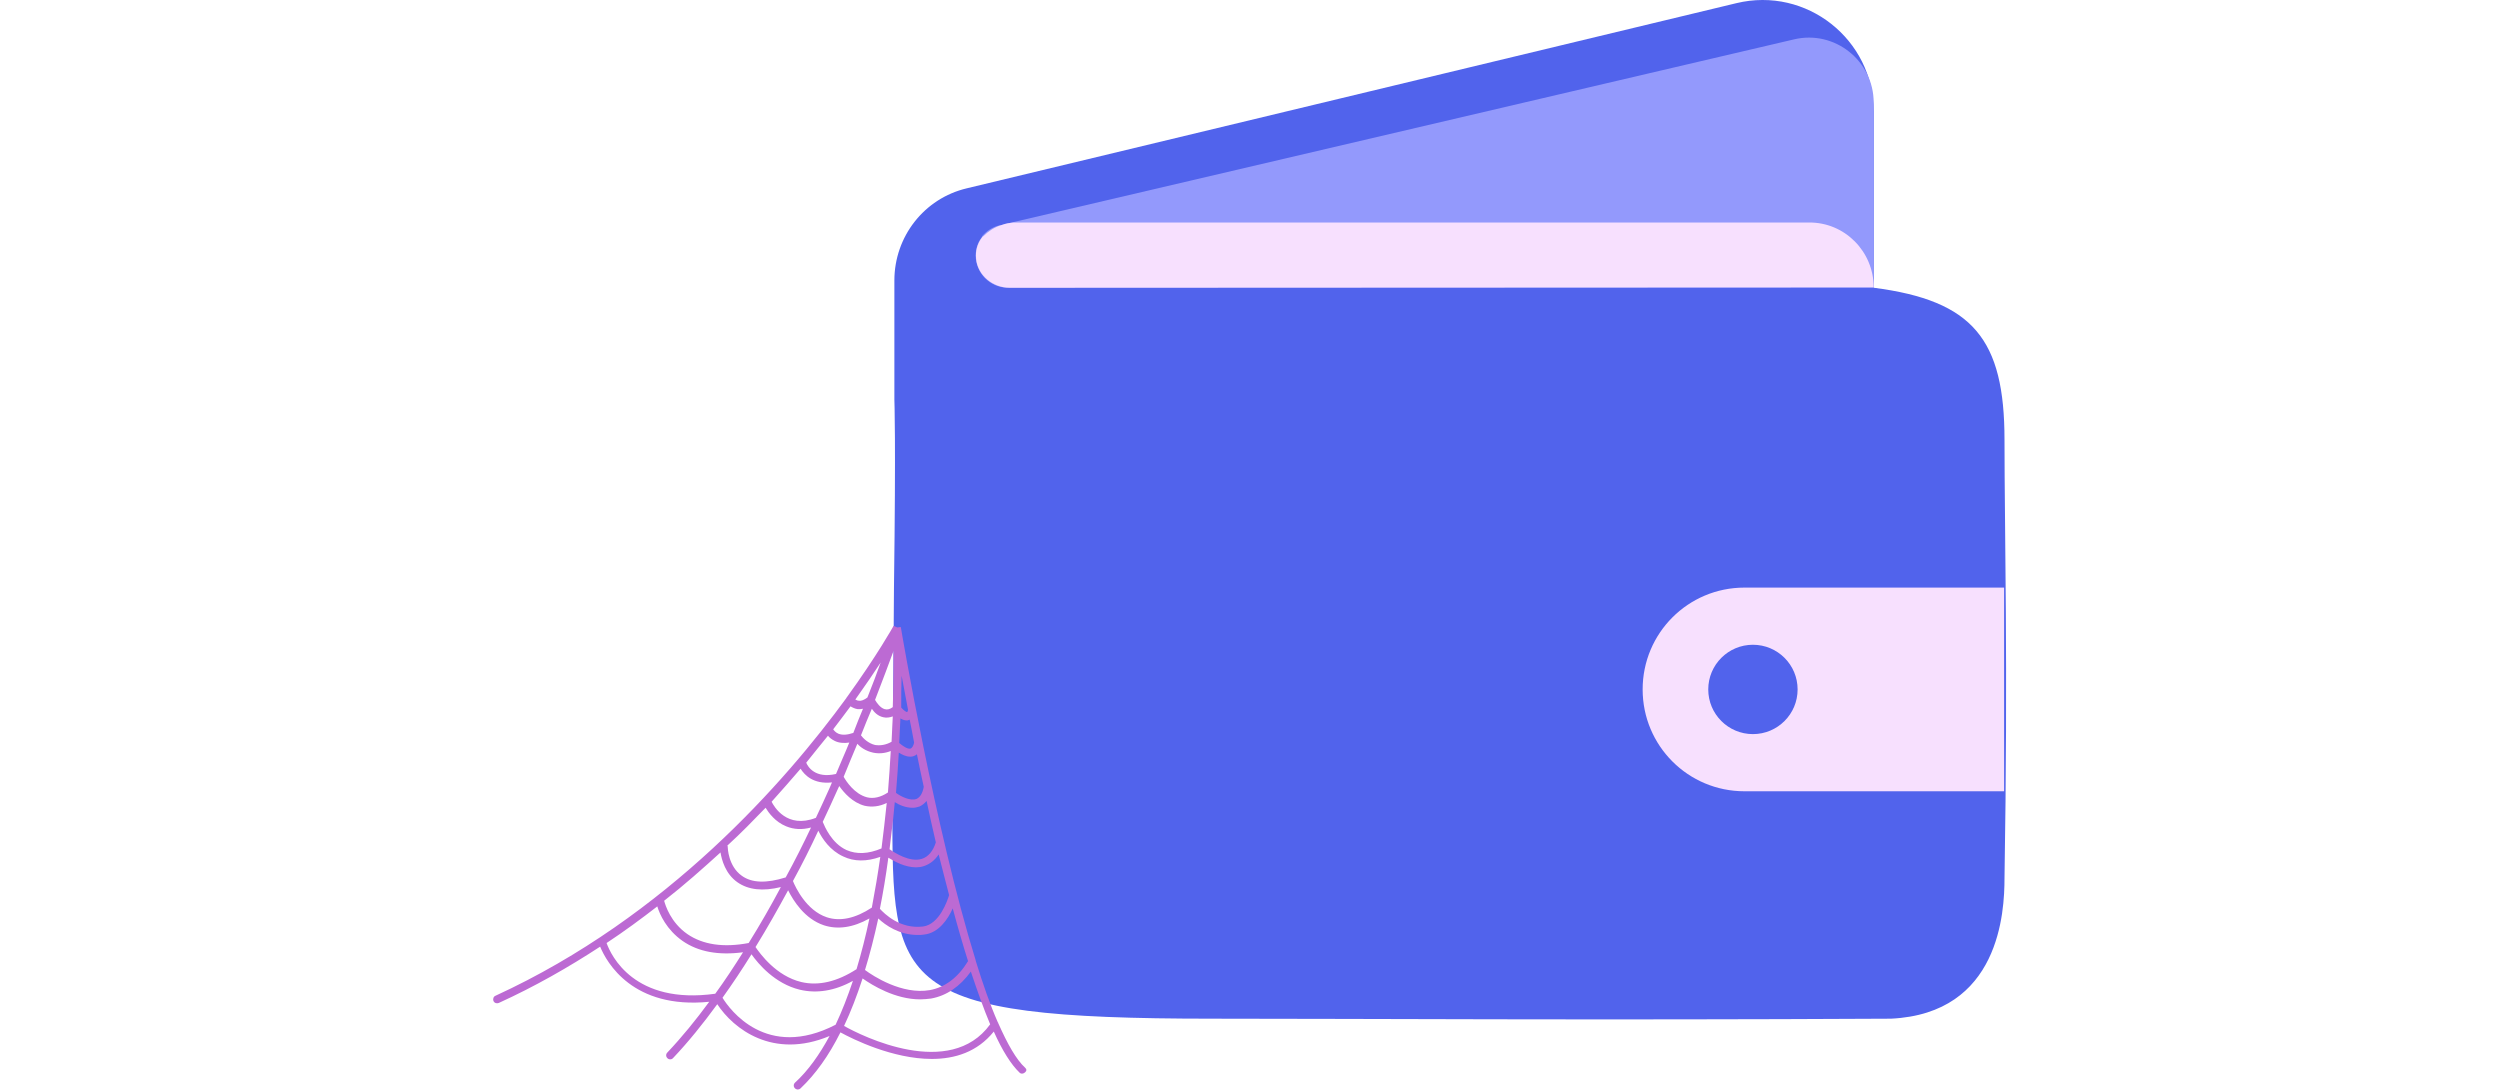 <svg width="296" height="129" viewBox="0 0 596 429" fill="none" xmlns="http://www.w3.org/2000/svg">
<path d="M543.574 113.293V43.876C543.574 15.507 517.107 -5.413 489.53 1.243L186.503 74.147C169.703 78.109 157.975 93.166 157.975 110.441V157.353C157.975 157.353 158.609 173.202 157.817 230.891L157.183 318.534C157.183 388.11 157.183 401.106 283.18 401.106C341.503 401.106 431.999 401.74 550.389 401.106C593.181 399.046 595.083 359.107 595.083 345.794C596.509 261.004 595.083 208.861 595.083 173.202C595.083 133.58 582.721 118.365 543.574 113.293Z" fill="#5163EC"/>
<path d="M543.574 40.389V113.293H202.668C195.695 113.293 189.989 107.588 189.989 100.614C189.989 98.079 190.782 95.543 192.208 93.641C192.367 93.483 192.525 93.324 192.525 93.007C194.268 90.947 196.646 89.362 199.34 88.728H199.657L203.461 87.777L512.194 15.507C528.201 11.703 543.574 23.907 543.574 40.389Z" fill="#9399FC"/>
<path d="M543.574 113.135C543.574 113.135 543.574 113.293 543.574 113.135L203.302 113.293C196.645 113.293 190.781 108.38 190.147 101.882C189.831 98.871 190.623 96.018 192.366 93.641C192.525 93.483 192.683 93.166 193 93.007C194.902 91.105 197.279 89.52 199.815 88.728C201.083 88.252 202.193 87.936 203.619 87.777C204.411 87.618 205.045 87.618 205.838 87.618H518.058C532.163 87.46 543.574 99.03 543.574 113.135Z" fill="#F7E0FE"/>
<path d="M595.083 231.366H492.7C470.512 231.366 452.603 249.275 452.603 271.464C452.603 293.652 470.512 311.561 492.7 311.561H594.924V231.366H595.083Z" fill="#F7E0FE"/>
<path d="M496.028 289.056C505.743 289.056 513.62 281.18 513.62 271.464C513.62 261.748 505.743 253.872 496.028 253.872C486.312 253.872 478.436 261.748 478.436 271.464C478.436 281.18 486.312 289.056 496.028 289.056Z" fill="#5163EC"/>
<path d="M209.483 420.442C205.996 417.272 202.51 411.091 198.864 402.85C198.864 402.691 198.864 402.691 198.706 402.533C195.695 395.718 192.842 387.476 189.989 378.284C189.989 378.284 189.989 378.284 189.989 378.126C173.982 326.459 160.669 248.008 160.511 246.898L159.084 247.057L157.658 246.423C157.499 246.74 151.318 257.834 139.432 274.316C139.273 274.475 139.115 274.633 139.115 274.792C115.183 307.599 68.588 361.009 0.914 392.072C0.121 392.389 -0.196 393.34 0.121 394.133C0.438 394.925 1.389 395.242 2.182 394.925C16.446 388.427 29.759 380.82 42.121 372.737C44.656 378.918 54.958 397.461 85.071 394.45C79.841 401.582 74.293 408.397 68.588 414.419C67.954 415.053 67.954 416.004 68.588 416.638C68.905 416.955 69.222 417.113 69.697 417.113C70.173 417.113 70.49 416.955 70.807 416.638C76.829 410.298 82.693 403.008 88.24 395.401C94.58 405.068 110.112 417.272 132.458 407.921C128.496 415.212 124.058 421.551 118.828 426.306C118.194 426.94 118.194 427.891 118.828 428.524C119.145 428.841 119.621 429 119.938 429C120.255 429 120.73 428.841 121.047 428.524C126.911 422.977 132.141 415.687 136.737 406.495C141.651 409.189 157.341 416.955 172.714 416.955C181.748 416.955 190.623 414.261 197.121 406.178C200.449 413.627 203.936 419.174 207.264 422.343C207.898 422.977 208.849 422.819 209.483 422.185C210.117 421.551 210.117 421.076 209.483 420.442ZM121.047 302.686C122.632 305.221 126.119 308.867 133.409 308.074C133.092 308.867 132.775 309.501 132.458 310.293C130.715 314.097 128.972 318.059 127.07 322.021C115.659 326.459 110.587 317.583 109.636 315.682C113.598 311.244 117.402 306.965 121.047 302.686ZM131.824 289.69C132.458 290.482 133.251 291.116 134.519 291.75C136.104 292.542 138.164 292.701 140.224 292.384C138.639 296.346 136.737 300.467 134.994 304.746C126.753 306.648 123.9 301.893 123.266 300.308C126.277 296.505 129.13 293.018 131.824 289.69ZM140.7 278.12C141.492 278.596 142.443 279.071 143.552 279.23C144.186 279.23 144.979 279.23 145.613 279.071C144.345 282.082 143.077 285.252 141.809 288.58C139.432 289.373 137.53 289.531 135.945 288.897C134.836 288.422 134.202 287.629 133.885 287.154C136.262 283.984 138.639 280.973 140.7 278.12ZM163.997 283.35C164.631 286.203 165.107 289.214 165.741 292.384C165.582 293.335 165.107 294.444 164.314 294.761C163.205 295.078 161.144 293.652 159.877 292.542C160.035 289.214 160.194 285.886 160.352 282.875C161.144 283.35 161.937 283.667 162.888 283.667C163.046 283.667 163.363 283.667 163.522 283.509C163.839 283.509 163.839 283.35 163.997 283.35ZM169.544 309.818C169.069 312.353 168.118 313.938 166.692 314.572C164.314 315.523 160.511 313.621 158.609 312.195C159.084 306.806 159.401 301.418 159.718 296.346C160.986 297.139 162.571 297.931 164.156 297.931C164.631 297.931 164.948 297.931 165.424 297.773C165.899 297.614 166.533 297.297 166.85 296.98C167.642 301.101 168.593 305.38 169.544 309.818ZM179.529 352.451C178.895 354.511 175.725 364.02 169.227 364.813C160.194 365.922 154.013 359.741 152.269 357.839C153.537 351.5 154.647 344.843 155.597 337.711C158.133 339.296 162.254 341.515 166.533 341.515C167.484 341.515 168.593 341.357 169.544 341.04C171.922 340.247 173.823 338.821 175.408 336.443C176.835 341.832 178.103 347.221 179.529 352.451ZM153.537 282.399C154.805 282.716 156.073 282.558 157.341 282.082C157.182 285.252 157.024 288.58 156.865 292.067C154.646 293.335 152.428 293.652 150.367 293.335C147.673 292.701 145.613 290.641 144.82 289.531C146.247 285.886 147.673 282.399 149.099 279.071C150.05 280.497 151.477 281.924 153.537 282.399ZM143.394 292.859C144.662 294.286 146.722 295.712 149.575 296.346C151.794 296.822 154.171 296.663 156.548 295.712C156.231 300.942 155.914 306.331 155.439 312.036C152.586 313.938 149.733 314.572 147.198 313.938C142.285 312.67 138.956 307.599 138.005 305.855C139.749 301.418 141.651 297.139 143.394 292.859ZM135.311 311.561C135.628 310.927 135.945 310.135 136.262 309.501C138.164 312.195 141.492 315.999 146.247 317.266C149.099 317.9 152.111 317.583 154.963 316.157C154.33 322.021 153.696 328.044 152.903 334.066C147.673 336.285 143.077 336.443 139.115 334.7C133.251 332.006 130.556 325.508 129.764 323.606C131.824 319.168 133.726 315.206 135.311 311.561ZM168.752 338.187C163.997 339.613 158.133 335.809 156.073 334.383C156.548 330.421 157.024 326.459 157.499 322.338C157.658 320.119 157.975 318.059 158.133 315.84C159.877 316.949 162.412 318.059 165.107 318.059C166.058 318.059 166.85 317.9 167.801 317.583C168.91 317.108 169.861 316.316 170.654 315.365C171.763 320.753 173.031 326.142 174.299 331.689C173.19 335.176 171.288 337.394 168.752 338.187ZM157.341 278.437C156.231 279.23 155.28 279.547 154.171 279.23C152.428 278.754 151.001 276.694 150.367 275.584C153.379 267.66 155.914 261.162 157.658 256.249C157.658 261.796 157.658 269.403 157.341 278.437ZM128.021 327.093C129.606 330.262 132.617 334.859 137.847 337.236C142.126 339.296 147.039 339.296 152.428 337.394C151.477 344.051 150.367 350.707 149.099 357.364C142.601 361.643 136.579 362.911 131.349 361.167C123.266 358.473 118.987 349.281 118.036 346.904C121.681 340.247 125.009 333.591 128.021 327.093ZM100.602 371.311C90.618 373.212 82.535 371.945 76.512 367.824C69.856 363.228 67.796 356.413 67.32 354.669C75.244 348.488 82.535 341.99 89.508 335.651C89.984 338.504 91.41 344.051 96.165 347.379C100.444 350.39 106.149 351.024 113.281 349.281C109.319 356.73 105.04 364.179 100.602 371.311ZM116.134 350.549C118.194 354.669 122.632 361.801 130.239 364.337C135.628 366.081 141.651 365.288 148.149 361.643C146.722 368.458 144.979 375.273 143.077 381.612C135.47 386.525 128.179 388.269 121.364 386.684C111.379 384.307 105.04 375.431 103.297 372.895C107.893 365.447 112.172 357.839 116.134 350.549ZM151.635 361.643C154.488 364.337 159.877 368.141 167.167 368.141C167.959 368.141 168.91 368.141 169.703 367.982C175.408 367.348 179.054 361.96 180.955 357.681C182.857 364.813 184.918 371.945 186.978 378.443C183.016 384.94 177.944 388.744 171.922 389.854C160.986 391.755 149.575 384.307 146.405 381.929C148.307 375.748 150.05 368.933 151.635 361.643ZM160.828 266.075C161.62 270.037 162.412 274.633 163.363 279.547C163.205 280.18 163.046 280.339 163.046 280.339C162.729 280.497 161.62 279.705 160.669 278.596C160.669 274.158 160.669 269.879 160.828 266.075ZM147.356 274.633C146.088 275.584 144.979 276.06 144.028 275.901C143.394 275.901 142.918 275.584 142.601 275.426C146.564 269.879 149.892 264.966 152.586 260.845C151.16 264.807 149.416 269.562 147.356 274.633ZM107.259 318.059C108.527 320.119 111.063 323.606 115.342 325.349C118.353 326.617 121.681 326.776 125.168 325.825C122.157 332.164 118.828 338.821 115.183 345.477C107.576 347.854 101.87 347.696 97.908 344.843C92.519 341.04 92.361 333.749 92.361 333.591C92.361 333.432 92.361 333.115 92.203 332.957C97.591 328.044 102.504 322.972 107.259 318.059ZM44.656 371.311C51.63 366.714 58.286 361.801 64.626 356.888C65.577 360.058 68.271 366.081 74.611 370.518C80.791 374.797 88.716 376.224 98.383 374.956C94.897 380.503 91.252 386.05 87.448 391.28C55.592 395.718 46.4 376.224 44.656 371.311ZM90.301 392.865C94.263 387.318 98.067 381.612 101.712 375.748C104.406 379.552 110.904 387.318 120.73 389.695C127.387 391.28 134.519 390.171 141.651 386.208C139.59 392.389 137.371 398.095 134.836 403.484C107.576 417.589 92.995 397.303 90.301 392.865ZM138.164 403.959C140.858 398.253 143.235 392.072 145.454 385.257C149.258 387.952 158.292 393.499 168.118 393.499C169.544 393.499 170.971 393.34 172.397 393.182C178.578 392.072 183.808 388.427 188.087 382.563C190.623 390.171 193.159 397.302 195.695 403.325C179.846 425.196 145.137 407.921 138.164 403.959Z" fill="#BC6AD3"/>
</svg>
